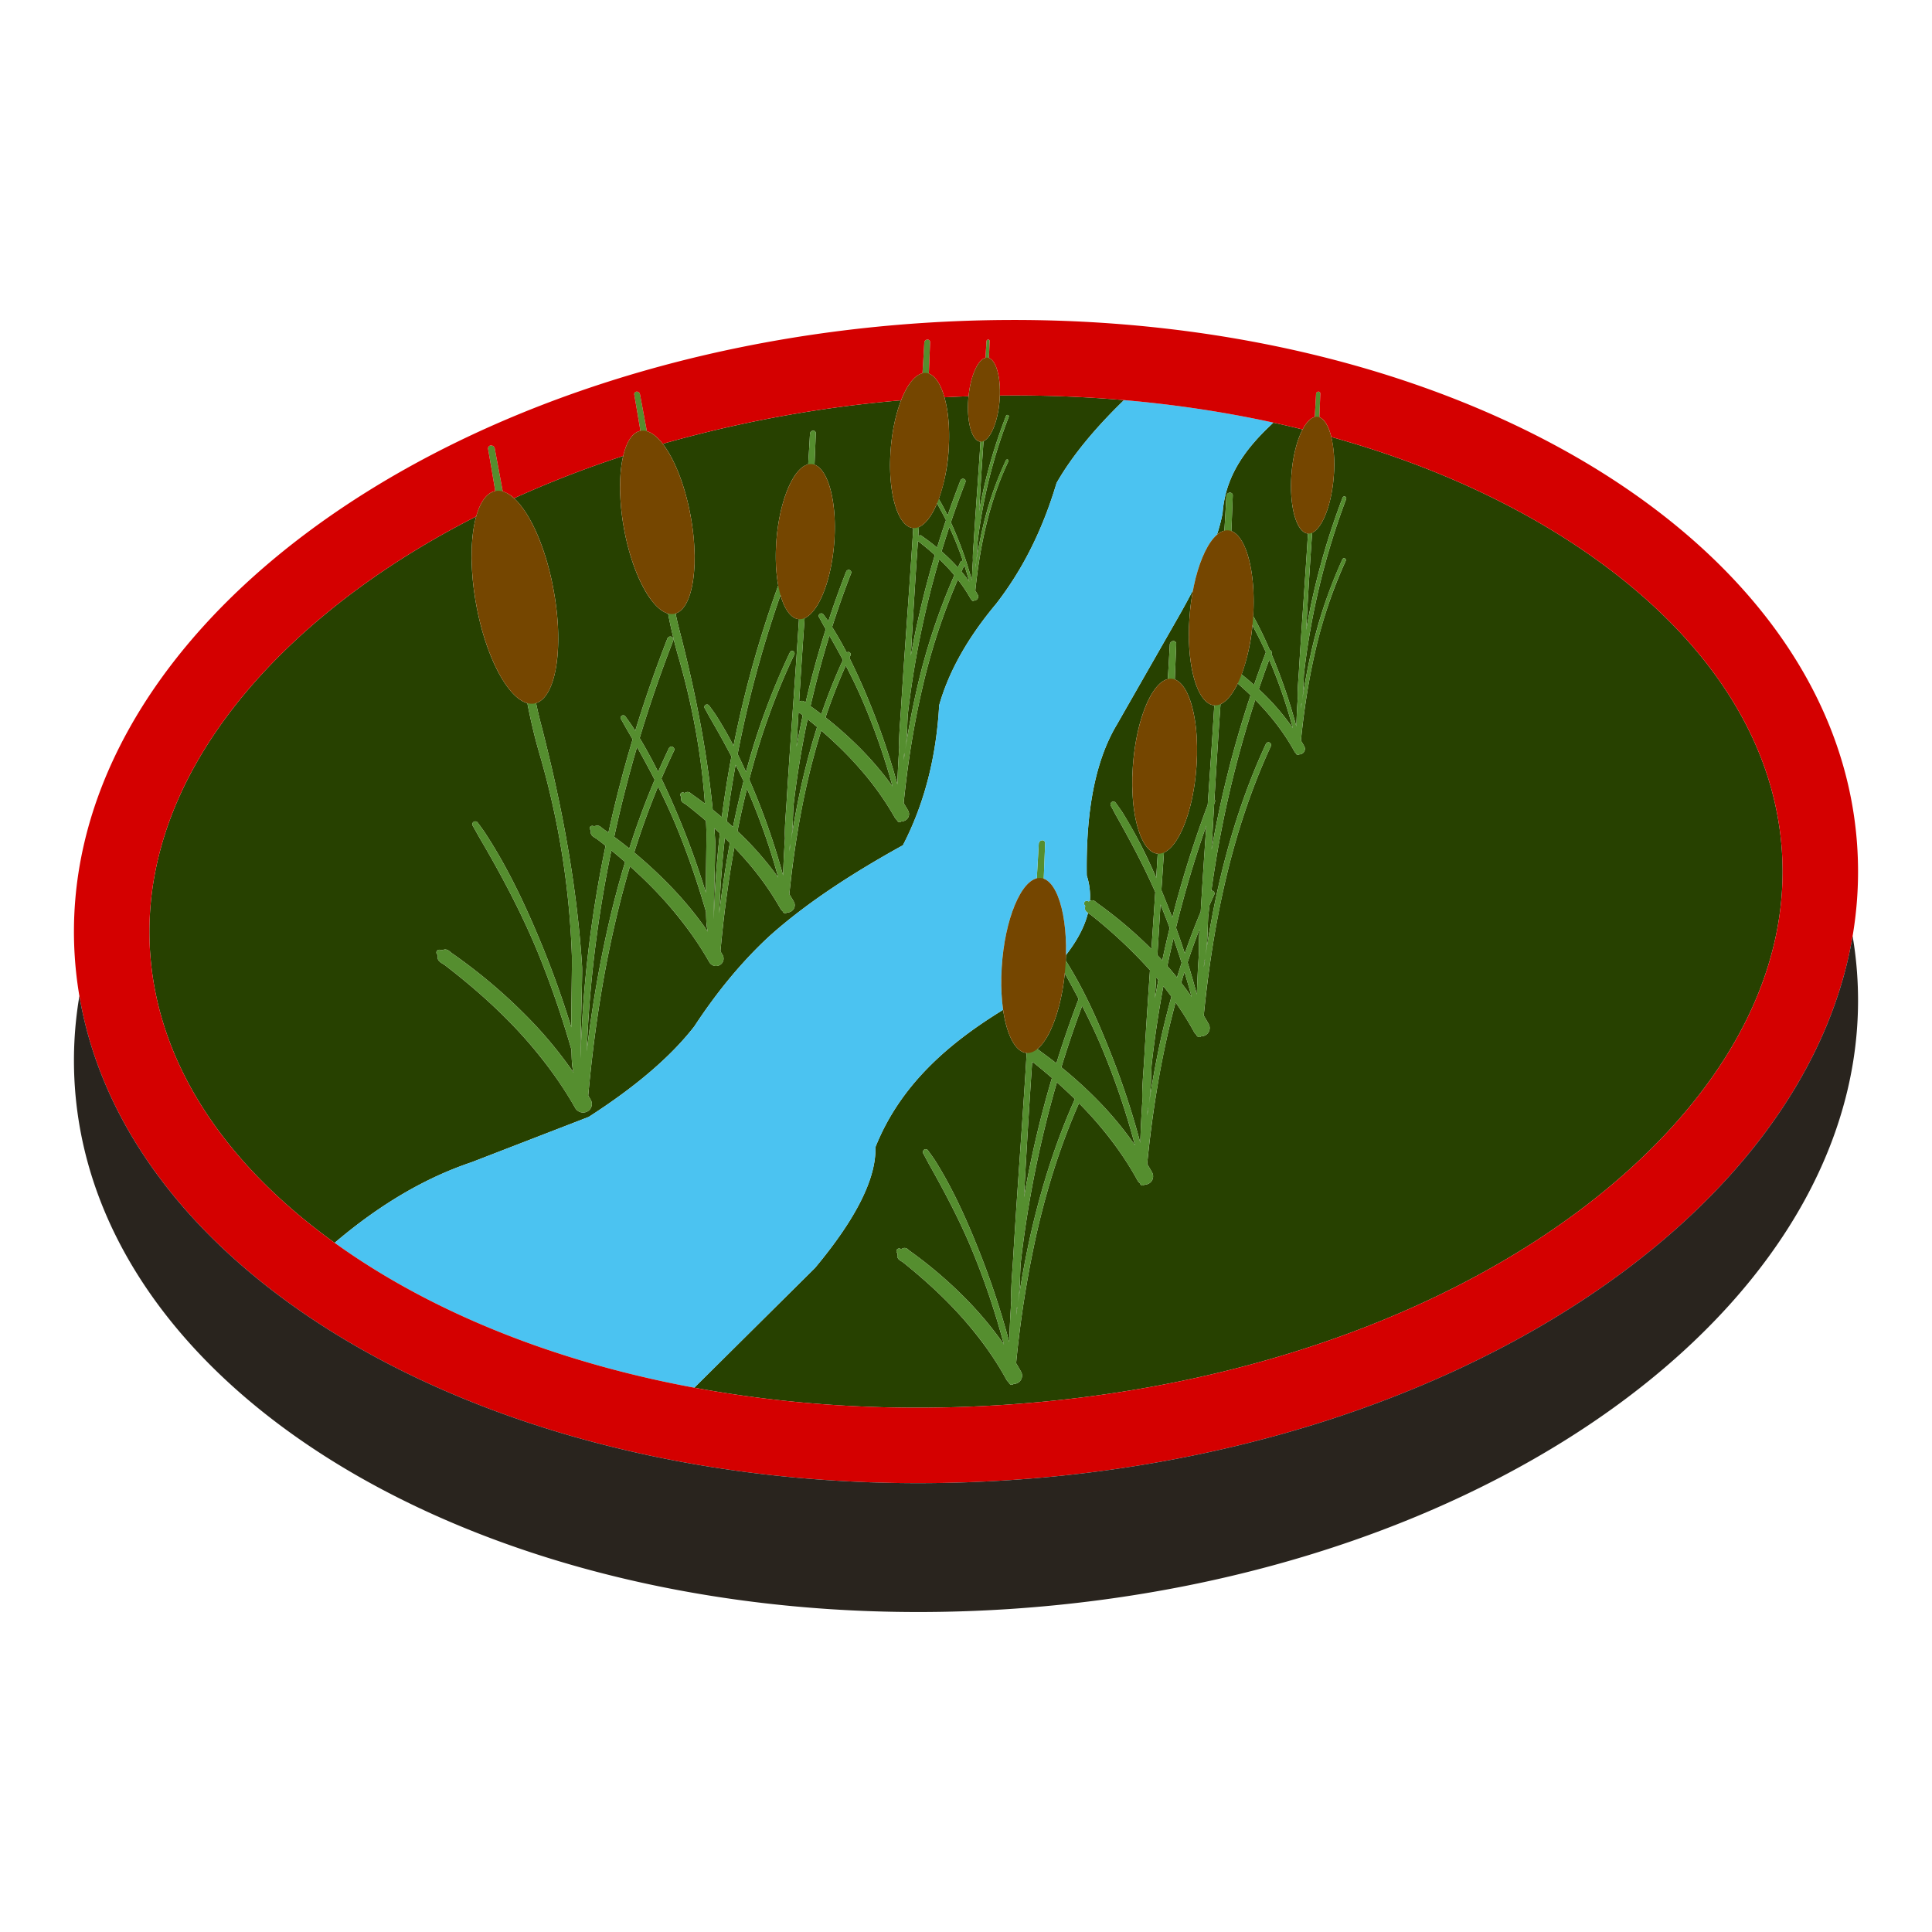 <svg xmlns="http://www.w3.org/2000/svg" xml:space="preserve" fill-rule="evenodd" stroke-linejoin="round" stroke-miterlimit="2" clip-rule="evenodd" viewBox="0 0 64 64">
  <g id="green">
    <path fill="#274100" d="M32.581 14.613c.261-.111.493-.706.536-1.409a3.66 3.66 0 0 0 .005-.102 42.135 42.135 0 0 1 4.112.152C36.222 14.236 35.484 15.15 35 16c-.498 1.671-1.19 2.954-2 4-.94 1.122-1.573 2.243-1.889 3.365-.094 1.698-.483 3.249-1.201 4.635-1.681.929-3.196 1.914-4.41 3-.913.841-1.743 1.847-2.5 3-.775 1-1.945 2-3.5 3l-3.878 1.5c-1.512.508-3.024 1.382-4.536 2.67-.182-.131-.36-.264-.536-.399-3.208-2.467-5.306-5.592-5.572-9.149-.265-3.545 1.341-6.904 4.14-9.757 1.785-1.819 4.041-3.429 6.656-4.757-.186.667-.209 1.665-.026 2.768.298 1.789 1.042 3.234 1.721 3.418.108.553.236 1.104.395 1.652a27.133 27.133 0 0 1 1.08 6.718c.009.263-.017 1.406-.019 2.367a32.429 32.429 0 0 0-.946-2.657c-.531-1.294-1.121-2.57-1.88-3.737-.084-.131-.177-.256-.27-.382a.1.1 0 0 0-.136-.032c-.047.029-.062.09-.032.133.077.131.151.27.228.403.697 1.188 1.352 2.414 1.887 3.694.45 1.087.833 2.201 1.154 3.32.007.291.018.514.039.613.01.049.02.098.032.146a13.895 13.895 0 0 0-1.587-1.902 17.635 17.635 0 0 0-2.439-2.051c-.059-.04-.107-.102-.176-.119-.081-.022-.105.011-.193.017-.041-.028-.1-.017-.132.022a.09.09 0 0 0 .022.129c.01.082-.019.101.026.175.047.083.151.118.228.179.984.758 1.917 1.588 2.727 2.517.597.686 1.134 1.42 1.581 2.209a.3.3 0 0 0 .398.111.28.28 0 0 0 .114-.385l-.084-.144c.174-1.917.454-3.846.895-5.738.144-.624.306-1.242.488-1.854.448.4.875.824 1.267 1.274.514.591.977 1.223 1.362 1.902a.256.256 0 0 0 .342.096.243.243 0 0 0 .099-.332l-.073-.125c.104-1.145.252-2.296.46-3.437.134.139.263.281.389.426a9.566 9.566 0 0 1 1.14 1.6.241.241 0 0 0 .072.08.088.088 0 0 0 .078.07.092.092 0 0 0 .067-.024.248.248 0 0 0 .126-.031.238.238 0 0 0 .098-.329 7.675 7.675 0 0 0-.148-.247c.129-1.261.322-2.527.61-3.77.129-.556.277-1.107.447-1.65.462.399.899.824 1.296 1.282a9.637 9.637 0 0 1 1.141 1.601.246.246 0 0 0 .071.079.088.088 0 0 0 .078.071.092.092 0 0 0 .067-.024.248.248 0 0 0 .126-.031.237.237 0 0 0 .098-.329 9.981 9.981 0 0 0-.147-.246c.128-1.261.321-2.527.61-3.771a20.607 20.607 0 0 1 1.185-3.634c.154.198.296.407.419.627a.15.15 0 0 0 .039.044.05.05 0 0 0 .042.038.046.046 0 0 0 .036-.013.137.137 0 0 0 .068-.017.129.129 0 0 0 .054-.178 3.602 3.602 0 0 0-.08-.133c.07-.683.174-1.37.33-2.043.18-.773.427-1.528.767-2.243a.043.043 0 0 0-.021-.057c-.022-.011-.048 0-.059.02a11.106 11.106 0 0 0-.776 2.259c-.088.38-.16.765-.218 1.151.01-.081.023-.159.029-.237.011-.118.011-.235.017-.353l.004-.074a16.996 16.996 0 0 1 1.035-4.181.047.047 0 0 0-.027-.06.047.047 0 0 0-.061.027c-.377.963-.67 1.969-.862 2.991l-.03.162c.038-.68.079-1.361.126-2.042l.019-.274Zm-14.823 8.678c.643-.201.916-1.752.607-3.597-.242-1.454-.778-2.682-1.336-3.189a35.03 35.03 0 0 1 3.614-1.401c-.134.571-.143 1.384.005 2.278.256 1.54.896 2.784 1.482 2.942.093.477.203.951.34 1.423.459 1.585.762 3.206.882 4.875a13.316 13.316 0 0 0-.409-.297c-.042-.028-.078-.073-.129-.085-.073-.016-.075.014-.148.028a.083.083 0 0 0-.116.016.08.08 0 0 0 .017.109c.006.074-.025.077.011.142.032.06.11.087.167.131.217.17.432.345.641.525.006.113.01.227.014.341.007.226-.015 1.21-.017 2.037a27.563 27.563 0 0 0-1.472-3.777c.133-.312.273-.621.42-.928.018-.047 0-.1-.049-.122a.094.094 0 0 0-.124.046c-.124.258-.243.518-.357.779-.19-.381-.392-.755-.611-1.118.328-1.093.7-2.171 1.112-3.229a.1.1 0 0 0-.061-.128.103.103 0 0 0-.131.057 43.55 43.55 0 0 0-1.067 3.06 18.321 18.321 0 0 0-.093-.145c-.073-.113-.152-.22-.232-.329a.086.086 0 0 0-.117-.028c-.041.025-.054.078-.028.115.066.113.129.233.196.347l.187.323a42.524 42.524 0 0 0-.801 3.088l-.173-.122c-.05-.035-.092-.088-.152-.102-.069-.019-.089.009-.166.014-.035-.024-.085-.014-.114.02a.078.078 0 0 0 .02.11c.009.071-.016.087.022.151.04.071.13.102.197.154.091.07.182.141.272.213a39.73 39.73 0 0 0-.83 7.038c-.006-.768.067-2.784.051-3.042-.168-2.682-.671-5.367-1.367-8.051-.058-.223-.11-.447-.157-.672Zm4.621-2.969c.554-.173.787-1.509.522-3.098-.179-1.073-.544-2.004-.947-2.522a41.655 41.655 0 0 1 7.895-1.441c-.18.465-.31 1.071-.351 1.728-.086 1.373.25 2.467.755 2.504-.025.396-.051.793-.078 1.189-.11 1.633-.236 3.264-.334 4.895-.02.316-.05.635-.056.952-.002.077.001.154.004.231-.029.407-.05.815-.062 1.223a23.313 23.313 0 0 0-.887-2.622 21.861 21.861 0 0 0-.703-1.571l.037-.079a.082.082 0 0 0-.039-.106.083.083 0 0 0-.087.011c-.15-.289-.31-.571-.483-.846.192-.6.402-1.193.629-1.777a.085.085 0 0 0-.05-.11.09.09 0 0 0-.113.05 31.253 31.253 0 0 0-.591 1.646 9.607 9.607 0 0 0-.161-.22.085.085 0 0 0-.118-.027.082.082 0 0 0-.028.115c.056.097.107.196.162.294l.059.103c-.255.799-.478 1.61-.667 2.43a.207.207 0 0 0-.087-.052c-.065-.014-.074.008-.127.022.045-.753.094-1.507.146-2.261l.035-.506c.48-.207.909-1.305.988-2.6.079-1.283-.21-2.323-.66-2.483l.043-1.043c.002-.049-.039-.087-.093-.085a.112.112 0 0 0-.1.102c-.018.338-.039.676-.06 1.015-.509.12-.975 1.263-1.06 2.624-.032.516-.005.993.068 1.388a36.658 36.658 0 0 0-1.482 5.31 11.776 11.776 0 0 0-.606-1.053c-.065-.094-.133-.185-.199-.274a.086.086 0 0 0-.119-.028.082.082 0 0 0-.027.115c.056.097.106.196.162.294.248.428.491.861.72 1.301a35.096 35.096 0 0 0-.318 2.009c-.099-.084-.2-.166-.301-.247-.194-1.973-.584-3.948-1.096-5.922-.05-.192-.095-.385-.135-.578Zm8.062-2.863c.22-.095.43-.379.6-.783.102.182.202.366.296.553-.103.302-.201.605-.295.91a6.877 6.877 0 0 0-.471-.359c-.023-.015-.042-.04-.07-.046-.039-.008-.041.008-.081.015l.021-.29Zm.658-.931a5.99 5.99 0 0 0 .329-1.669c.04-.659-.016-1.254-.142-1.698.267-.014.533-.026.798-.035a3.543 3.543 0 0 0-.012.148c-.047.744.135 1.337.408 1.357-.013.215-.027.429-.042.644-.059.885-.127 1.768-.18 2.651-.012.172-.028.345-.031.516-.001.042.001.084.002.125-.016.221-.027.442-.033.663a12.675 12.675 0 0 0-.697-1.926c.15-.448.311-.891.481-1.329a.084.084 0 0 0-.05-.11.09.09 0 0 0-.113.05c-.149.383-.292.769-.426 1.158a7.684 7.684 0 0 0-.292-.545Zm-5.244 3.189c.136.475.352.776.612.794-.025.396-.051.793-.078 1.189-.11 1.634-.236 3.264-.334 4.895-.02.316-.05.635-.056.952-.002.076.001.152.004.227-.029.408-.05.817-.062 1.225a23.313 23.313 0 0 0-1.12-3.176 22.937 22.937 0 0 1 1.495-4.147.082.082 0 0 0-.042-.105.08.08 0 0 0-.107.04 23.099 23.099 0 0 0-1.455 3.961 21.21 21.21 0 0 0-.276-.592 36.92 36.92 0 0 1 1.419-5.263Zm-4.753 5.03c.202.358.397.719.585 1.085a26.397 26.397 0 0 0-.841 2.275 14.41 14.41 0 0 0-.499-.386c.216-1 .468-1.992.755-2.974Zm2.561 2.688c.062.055.123.112.184.168a33.472 33.472 0 0 0-.2 2.842c-.004-.666.058-2.392.044-2.613a26.465 26.465 0 0 0-.028-.397Zm-.275 2.772c.005.252.015.444.033.529.008.042.018.083.027.125a11.894 11.894 0 0 0-1.366-1.637c-.34-.345-.699-.673-1.073-.984.232-.739.494-1.468.791-2.184.211.424.411.855.594 1.293.387.936.717 1.896.994 2.858Zm2.393-1.137a10.481 10.481 0 0 0-1.351-1.537 31.467 31.467 0 0 1 .314-1.405 21.686 21.686 0 0 1 1.037 2.942Zm3.786-3.018c-.317-.443-.673-.86-1.058-1.251a12.727 12.727 0 0 0-1.162-1.036c.196-.583.419-1.156.671-1.717.235.451.454.911.648 1.381a21.686 21.686 0 0 1 .901 2.623Zm-2.092-4.997c.153.268.302.537.447.81-.27.585-.507 1.183-.714 1.792-.118-.09-.238-.179-.359-.265.179-.787.388-1.567.626-2.337Zm-1.023 2.542c.027.017.055.032.079.051l.061.048c-.054.252-.105.505-.153.758l-.052.283c.021-.38.042-.76.065-1.14Zm-2.083 1.738c.09.179.178.36.262.542a28.885 28.885 0 0 0-.35 1.517 11.991 11.991 0 0 0-.204-.182 36.21 36.21 0 0 1 .292-1.877ZM26.164 28a.099.099 0 0 0 .021-.032l-.034.233.013-.201Zm3.786-3.019a.106.106 0 0 0 .021-.031l-.034.229.013-.198Zm.458-7.053c.018.013.039.023.056.037.172.135.341.275.503.422a30.919 30.919 0 0 0-.742 3.049l-.052.284c.069-1.251.146-2.502.232-3.755l.003-.037ZM20.253 28.172c.153.125.305.253.454.383a31.935 31.935 0 0 0-.522 1.954 39.97 39.97 0 0 0-.748 4.32 40.165 40.165 0 0 1 .816-6.657Zm11.856-8.904a5.558 5.558 0 0 0-.26-.335l.097-.208a12.696 12.696 0 0 1 .163.543Zm-.661-1.812a11.614 11.614 0 0 1 .45 1.124.085.085 0 0 0-.086.045l-.081.172a6.295 6.295 0 0 0-.54-.531c.082-.271.168-.542.257-.81Zm.868 1.231a.041.041 0 0 0 .013-.023l-.02.141.007-.118Zm-2.326 6.135c.016-.114.033-.227.041-.34.021-.218.021-.434.032-.651l.007-.146a30.774 30.774 0 0 1 1.045-5.161c.146.139.286.284.417.435l.081.096a20.97 20.97 0 0 0-1.234 3.739 27.559 27.559 0 0 0-.389 2.028Zm-6.166 5.435c.032-.833.095-1.666.188-2.497l.166.164a36.387 36.387 0 0 0-.354 2.333Zm2.38-2.413c.015-.116.033-.23.041-.344.021-.217.021-.433.032-.651l.007-.147a30.832 30.832 0 0 1 .47-2.877c.106.085.21.171.313.258-.18.569-.337 1.147-.474 1.729a27.663 27.663 0 0 0-.389 2.032Zm17.262-10.195c.351-.155.665-.982.723-1.957a4.206 4.206 0 0 0-.087-1.216c3.63 1.009 6.823 2.54 9.348 4.483 3.207 2.467 5.306 5.592 5.572 9.152.266 3.546-1.34 6.906-4.14 9.759-4.659 4.747-12.529 8.07-21.614 8.667-3.592.237-7.059.026-10.268-.568L27 42c1.375-1.648 2.029-2.976 2-4 .815-2.037 2.382-3.415 4.229-4.548.121.837.409 1.402.781 1.429-.027.447-.055.895-.085 1.342-.121 1.842-.259 3.682-.367 5.522-.022.356-.055.717-.061 1.075-.002.086.001.172.004.257-.032.461-.055.921-.068 1.381a26.795 26.795 0 0 0-.974-2.956c-.421-1.065-.889-2.12-1.494-3.077-.072-.106-.146-.208-.219-.31a.094.094 0 0 0-.13-.031.095.095 0 0 0-.03.13c.062.11.117.221.178.332.551.978 1.083 1.981 1.505 3.033.379.936.698 1.892.96 2.858l.029.101c-.35-.5-.739-.971-1.162-1.411a14.196 14.196 0 0 0-1.953-1.686c-.046-.032-.086-.083-.142-.096-.079-.018-.082.016-.162.031a.09.09 0 0 0-.127.019.092.092 0 0 0 .018.123c.007.083-.027.086.013.159.034.068.12.099.182.148.778.625 1.519 1.308 2.162 2.071.474.56.898 1.159 1.252 1.806.02.037.047.067.079.09a.1.1 0 0 0 .085.08.1.1 0 0 0 .074-.028.273.273 0 0 0 .138-.035.272.272 0 0 0 .108-.371 11.303 11.303 0 0 0-.163-.28 35.39 35.39 0 0 1 .67-4.252c.338-1.498.795-2.963 1.413-4.36.238.241.468.49.686.748.473.561.898 1.16 1.251 1.807.02.037.047.067.079.09a.1.1 0 0 0 .086.079.096.096 0 0 0 .073-.028.273.273 0 0 0 .138-.035.271.271 0 0 0 .108-.371 12.545 12.545 0 0 0-.162-.277c.141-1.422.352-2.851.669-4.254.083-.369.174-.735.272-1.099.221.314.426.64.611.979.02.037.047.067.079.09.007.041.04.075.085.08a.103.103 0 0 0 .074-.027.274.274 0 0 0 .246-.407 12.618 12.618 0 0 0-.162-.278c.141-1.422.352-2.851.669-4.254.363-1.609.865-3.181 1.554-4.671a.095.095 0 0 0-.043-.12.091.091 0 0 0-.12.043c-.699 1.502-1.202 3.086-1.572 4.705-.172.762-.313 1.53-.429 2.301.017-.133.037-.265.047-.397.023-.246.023-.489.034-.735l.007-.151.045-.381c.051-.117.103-.233.157-.349a.095.095 0 0 0-.043-.12.09.09 0 0 0-.053-.007 36.237 36.237 0 0 1 1.452-6.323c.162.162.317.331.465.506.316.374.599.774.835 1.206a.17.17 0 0 0 .053.06.065.065 0 0 0 .056.053.066.066 0 0 0 .05-.019.176.176 0 0 0 .091-.023.181.181 0 0 0 .073-.248 4.305 4.305 0 0 0-.109-.186c.095-.949.236-1.902.447-2.838a15.604 15.604 0 0 1 1.037-3.117.063.063 0 0 0-.029-.08.06.06 0 0 0-.08.028 15.783 15.783 0 0 0-1.049 3.14 21.22 21.22 0 0 0-.286 1.538c.012-.09.025-.178.032-.267.014-.164.014-.327.022-.49l.005-.106a24.216 24.216 0 0 1 1.399-5.81.064.064 0 0 0-.037-.082.063.063 0 0 0-.081.037 23.612 23.612 0 0 0-1.206 4.379c.051-.944.107-1.889.171-2.835l.026-.381Zm-9.103 17.102c.425-.345.79-1.329.91-2.507.156.28.309.563.458.848l-.004.009c-.265.697-.51 1.405-.733 2.122a15.412 15.412 0 0 0-.51-.383c-.04-.028-.076-.07-.121-.089Zm.942-2.929.007-.185c.353-.456.612-.919.729-1.394.033.022.069.042.099.066a15.954 15.954 0 0 1 1.954 1.83c-.068 1.002-.136 2.003-.194 3.005-.023.356-.055.716-.062 1.074-.002.086.001.171.004.256-.032.46-.055.921-.068 1.381a26.852 26.852 0 0 0-.974-2.954c-.421-1.065-.888-2.12-1.494-3.077l-.001-.002Zm.8-1.978A2.23 2.23 0 0 0 36 29c-.03-2.03.25-3.75 1-5l2-3.5c.189-.329.362-.646.52-.951a7.895 7.895 0 0 0-.122.991c-.096 1.55.273 2.782.827 2.825-.027.447-.055.894-.085 1.341a640.78 640.78 0 0 1-.133 1.954 36.376 36.376 0 0 0-1.174 3.735 28.83 28.83 0 0 0-.159-.409c-.066-.166-.132-.332-.201-.497l.045-.676.039-.571c.527-.233.997-1.471 1.083-2.933.087-1.447-.229-2.62-.723-2.802l.047-1.177a.092.092 0 0 0-.102-.095.125.125 0 0 0-.111.114c-.02.382-.042.764-.066 1.146-.558.135-1.07 1.424-1.162 2.961-.095 1.548.274 2.782.828 2.824l-.05.8a15.741 15.741 0 0 0-1.121-2.172c-.071-.106-.145-.208-.218-.31a.094.094 0 0 0-.13-.031.095.095 0 0 0-.031.13c.062.11.117.221.179.332.46.819.909 1.655 1.29 2.523l-.005.07c-.039.605-.081 1.211-.122 1.816a14.315 14.315 0 0 0-1.785-1.514c-.046-.031-.086-.083-.142-.096-.058-.013-.075.002-.111.016Zm4.454-12.265a.61.61 0 0 0-.246.135c.082-.253.145-.491.187-.714.094-1.28.807-2.189 1.683-3 .325.071.647.146.967.226-.192.364-.336.933-.374 1.564-.063 1.033.183 1.856.552 1.885-.018.298-.037.597-.057.895-.08 1.229-.172 2.457-.244 3.685-.015.238-.037.478-.041.717a3.1 3.1 0 0 0 .003.168c-.022.308-.037.616-.046.923l-.013-.047a18.103 18.103 0 0 0-.812-2.356l.003-.008a.097.097 0 0 0-.055-.124l-.005-.002c-.165-.383-.344-.76-.547-1.121l.001-.012c.086-1.448-.231-2.62-.725-2.802.017-.392.032-.784.047-1.176.003-.056-.042-.099-.101-.096a.127.127 0 0 0-.111.114c-.02.382-.042.764-.066 1.146Zm-.128 5.748c.205-.091.402-.335.571-.685.144.126.286.255.424.389a35.572 35.572 0 0 0-1.29 5.11c.027-.502.055-1.004.085-1.507l.025-.067a.095.095 0 0 0-.016-.096c.051-.857.104-1.715.162-2.574l.039-.57Zm.699-.986a6.533 6.533 0 0 0 .359-1.627c.156.293.306.589.445.891-.136.358-.267.719-.392 1.083a9.102 9.102 0 0 0-.412-.347Zm1.977.972a.074.074 0 0 0 .015-.026l-.025.181.01-.155Zm-3.191 8.466-.037.26.014-.225a.118.118 0 0 0 .023-.035Zm-.788.775.109-.355a23.549 23.549 0 0 1 .236.823 11.27 11.27 0 0 0-.345-.468Zm-3.522 3.855c-.639 1.427-1.109 2.925-1.458 4.453a32.14 32.14 0 0 0-.425 2.282c.016-.127.035-.252.044-.377.022-.246.022-.49.034-.735l.008-.163a36.24 36.24 0 0 1 1.202-6.016c.203.18.401.365.595.556Zm-1.414-1.234c.026.016.051.031.074.049.196.158.39.319.581.484a35.008 35.008 0 0 0-.867 3.622l-.059.327c.076-1.413.16-2.828.255-4.243l.016-.239Zm1.656-1.855c.277.541.536 1.092.762 1.658.379.936.699 1.892.96 2.858l.028.101a11.719 11.719 0 0 0-1.16-1.412 14.18 14.18 0 0 0-1.279-1.17c.21-.687.44-1.366.689-2.035Zm4.112-5.967c-.066.951-.129 1.9-.185 2.85-.191.454-.367.915-.527 1.381a25.175 25.175 0 0 0-.291-.853c.28-1.144.615-2.273 1.003-3.378Zm2.085-5.5a16.83 16.83 0 0 1 .763 2.199l.019.067a7.95 7.95 0 0 0-1.128-1.289c.111-.328.226-.653.346-.977Zm-8.368 21.478a.116.116 0 0 0 .023-.036l-.038.266.015-.23Zm4.382-6.755c.018-.138.039-.274.049-.411.022-.245.022-.489.033-.734l.007-.142c.093-.844.218-1.686.372-2.523l.018-.099c.091.114.18.23.267.347-.115.413-.219.829-.315 1.247a31.418 31.418 0 0 0-.431 2.315Zm.384-6.615.041.101c.091.225.179.451.263.678-.087.356-.169.714-.245 1.073a8.824 8.824 0 0 0-.161-.172l.102-1.68Zm-.424 6.768a.12.12 0 0 0 .023-.037l-.037.261.014-.224Zm.28-4.354.004.005.068.081-.05.268-.06.331.038-.685Zm.573-1.29c.095.269.185.539.271.81a20.87 20.87 0 0 0-.153.484 11.641 11.641 0 0 0-.32-.379c.063-.306.131-.611.202-.915Zm.863-.301c-.011.173-.02.346-.023.519a3.69 3.69 0 0 0 .005.258c-.033.46-.056.921-.069 1.381a28.654 28.654 0 0 0-.307-1.063c.122-.369.253-.734.394-1.095Z"/>
    <path fill="#558e2f" d="M33.418 45.792a.265.265 0 0 1-.079-.09 10.89 10.89 0 0 0-1.252-1.806c-.643-.763-1.384-1.446-2.162-2.071-.062-.049-.148-.08-.182-.148-.04-.073-.006-.076-.013-.159a.092.092 0 0 1-.018-.123.09.09 0 0 1 .127-.019c.08-.015.083-.049.162-.031.056.013.096.064.142.096a14.196 14.196 0 0 1 1.953 1.686c.423.44.812.911 1.162 1.411l-.029-.101a25.175 25.175 0 0 0-.96-2.858c-.422-1.052-.954-2.055-1.505-3.033-.061-.111-.116-.222-.178-.332a.095.095 0 0 1 .03-.13.094.094 0 0 1 .13.031c.073.102.147.204.219.31.605.957 1.073 2.012 1.494 3.077a26.795 26.795 0 0 1 .974 2.956c.013-.46.036-.92.068-1.381a4.392 4.392 0 0 1-.004-.257c.006-.358.039-.719.061-1.075.108-1.84.246-3.68.367-5.522.129-1.929.227-3.861.337-5.791.05-.827.105-1.655.148-2.482a.125.125 0 0 1 .11-.114c.06-.003.105.04.102.096-.04 1.02-.079 2.042-.141 3.063-.073 1.257-.171 2.512-.26 3.768.044-.016.058-.034.121-.019.056.013.096.064.142.096.172.124.342.251.51.383.223-.717.468-1.425.733-2.122l.004-.009a40.728 40.728 0 0 0-.625-1.147c-.062-.111-.117-.222-.179-.333a.094.094 0 0 1 .031-.129.093.093 0 0 1 .13.031c.073.101.147.203.218.31.606.957 1.073 2.012 1.494 3.077a26.852 26.852 0 0 1 .974 2.954c.013-.46.036-.921.068-1.381a4.358 4.358 0 0 1-.004-.256c.007-.358.039-.718.062-1.074.058-1.002.126-2.003.194-3.005a15.954 15.954 0 0 0-1.954-1.83c-.062-.05-.148-.081-.182-.148-.04-.074-.006-.077-.012-.16a.092.092 0 0 1-.019-.123.09.09 0 0 1 .127-.019c.08-.015.083-.049.162-.031.056.013.096.065.142.096.634.454 1.233.962 1.785 1.514.041-.605.083-1.211.122-1.816l.005-.07c-.381-.868-.83-1.704-1.29-2.523-.062-.111-.117-.222-.179-.332a.095.095 0 0 1 .031-.13.094.094 0 0 1 .13.031c.073.102.147.204.218.31.433.685.796 1.42 1.121 2.172.112-1.749.202-3.5.302-5.249.05-.827.105-1.655.148-2.482a.125.125 0 0 1 .111-.114.092.092 0 0 1 .102.095c-.04 1.021-.08 2.043-.142 3.064-.087 1.474-.206 2.945-.304 4.419l-.045.676a28.83 28.83 0 0 1 .36.906 36.376 36.376 0 0 1 1.174-3.735c.045-.651.09-1.303.133-1.954.129-1.929.227-3.861.337-5.79.05-.828.105-1.655.148-2.483a.127.127 0 0 1 .111-.114c.059-.003.104.04.101.096a142.99 142.99 0 0 1-.14 3.064c-.05.84-.11 1.68-.171 2.52a.05.05 0 0 1 .019.01c.054-.011.055-.033.108-.021.038.009.065.043.095.064.275.198.541.41.794.636.125-.364.256-.725.392-1.083a20.634 20.634 0 0 0-.771-1.485c-.041-.074-.078-.148-.119-.222a.063.063 0 0 1 .02-.086.063.063 0 0 1 .087.021c.048.067.098.135.146.207.295.468.542.971.764 1.486l.005.002a.097.097 0 0 1 .055.124l-.003.008a18.103 18.103 0 0 1 .812 2.356l.013.047c.009-.307.024-.615.046-.923a3.1 3.1 0 0 1-.003-.168c.004-.239.026-.479.041-.717.072-1.228.164-2.456.244-3.685.087-1.287.153-2.576.226-3.864.033-.552.07-1.105.099-1.657a.082.082 0 0 1 .073-.076c.04-.002.07.027.068.064a87.326 87.326 0 0 1-.095 2.044c-.057.984-.136 1.966-.202 2.949-.064.946-.12 1.891-.171 2.835l.04-.221a23.612 23.612 0 0 1 1.166-4.158.063.063 0 0 1 .081-.037.064.064 0 0 1 .037.082 24.216 24.216 0 0 0-1.399 5.81l-.005.106c-.008.163-.008.326-.022.49-.007.089-.02.177-.032.267a21.22 21.22 0 0 1 .286-1.538c.247-1.08.583-2.137 1.049-3.14a.06.06 0 0 1 .08-.028c.029.014.041.049.029.08-.46.994-.794 2.043-1.037 3.117a23.616 23.616 0 0 0-.447 2.838c.038.061.074.123.109.186a.181.181 0 0 1-.073.248.176.176 0 0 1-.091.023.066.066 0 0 1-.05.019.065.065 0 0 1-.056-.053.17.17 0 0 1-.053-.06 7.279 7.279 0 0 0-.835-1.206 8.243 8.243 0 0 0-.465-.506 36.237 36.237 0 0 0-1.452 6.323.09.09 0 0 1 .053.007.095.095 0 0 1 .043.12c-.054.116-.106.232-.157.349l-.045.381-.007.151c-.011.246-.011.489-.034.735-.01.132-.03.264-.047.397.116-.771.257-1.539.429-2.301.37-1.619.873-3.203 1.572-4.705a.091.091 0 0 1 .12-.043c.043.022.061.075.043.12-.689 1.49-1.191 3.062-1.554 4.671a34.993 34.993 0 0 0-.669 4.254c.055.092.109.184.162.278a.274.274 0 0 1-.246.407.103.103 0 0 1-.074.027.097.097 0 0 1-.085-.08.265.265 0 0 1-.079-.09c-.185-.339-.39-.665-.611-.979-.098.364-.189.73-.272 1.099a34.993 34.993 0 0 0-.669 4.254c.055.091.109.184.162.277a.271.271 0 0 1-.108.371.273.273 0 0 1-.138.035.096.096 0 0 1-.073.028.1.1 0 0 1-.086-.079.265.265 0 0 1-.079-.09 10.935 10.935 0 0 0-1.251-1.807 13.095 13.095 0 0 0-.686-.748c-.618 1.397-1.075 2.862-1.413 4.36a35.39 35.39 0 0 0-.67 4.252c.056.093.11.186.163.28a.272.272 0 0 1-.108.371.273.273 0 0 1-.138.035.1.1 0 0 1-.074.028.1.1 0 0 1-.085-.08Zm.259-2.461-.015.23.038-.266a.116.116 0 0 1-.023.036Zm.515-8.156-.016.239a319.58 319.58 0 0 0-.255 4.243l.059-.327c.224-1.222.515-2.433.867-3.622a22.22 22.22 0 0 0-.581-.484c-.023-.018-.048-.033-.074-.049Zm1.656-1.855a36.031 36.031 0 0 0-.689 2.035c.45.364.878.755 1.279 1.17.422.44.811.911 1.16 1.412l-.028-.101a24.979 24.979 0 0 0-.96-2.858 19.557 19.557 0 0 0-.762-1.658Zm2.171 3.409-.014.224.037-.261a.12.12 0 0 1-.023.037Zm.28-4.354-.038.685.06-.331.05-.268a4.868 4.868 0 0 0-.068-.081l-.004-.005Zm.144-2.414-.102 1.68c.054.056.108.114.161.172.076-.359.158-.717.245-1.073a24.318 24.318 0 0 0-.263-.678l-.041-.101Zm1.517-2.608a36.127 36.127 0 0 0-1.003 3.378c.102.282.199.567.291.853.16-.466.336-.927.527-1.381.056-.95.119-1.899.185-2.85Zm.548-5.109a305.847 305.847 0 0 0-.278 4.227.095.095 0 0 1 .016.096l-.025.067c-.03.503-.058 1.005-.085 1.507l.059-.328a35.572 35.572 0 0 1 1.231-4.782 11.74 11.74 0 0 0-.823-.722c-.03-.023-.067-.041-.095-.065Zm1.537-.391c-.12.324-.235.649-.346.977a7.95 7.95 0 0 1 1.128 1.289l-.019-.067a16.83 16.83 0 0 0-.763-2.199Zm1.062 1.46a8.059 8.059 0 0 0-.01.155l.025-.181a.074.074 0 0 1-.015.026Zm-3.191 8.466a.118.118 0 0 1-.023.035l-.014.225.037-.26Zm-.788.775c.119.153.234.309.345.468l-.029-.102a23.549 23.549 0 0 0-.207-.721 36.79 36.79 0 0 0-.109.355Zm-1.069 4.022c.116-.776.257-1.549.431-2.315.096-.418.2-.834.315-1.247a12.782 12.782 0 0 0-.267-.347l-.018.099a35.339 35.339 0 0 0-.372 2.523l-.007.142c-.011.245-.011.489-.033.734-.01.137-.031.273-.049.411Zm-2.453-.167a15.59 15.59 0 0 0-.595-.556 36.24 36.24 0 0 0-1.202 6.016l-.008.163c-.012.245-.012.489-.034.735-.009.125-.028.25-.044.377a32.14 32.14 0 0 1 .425-2.282c.349-1.528.819-3.026 1.458-4.453Zm3.266-5.324c-.071.304-.139.609-.202.915.109.124.216.25.32.379.049-.162.1-.323.153-.484a26.522 26.522 0 0 0-.271-.81Zm.863-.301c-.141.361-.272.726-.394 1.095a28.654 28.654 0 0 1 .307 1.063c.013-.46.036-.921.069-1.381a3.69 3.69 0 0 1-.005-.258c.003-.173.012-.346.023-.519ZM19.486 36.29l.084.144a.28.28 0 0 1-.114.385.3.3 0 0 1-.398-.111 13.555 13.555 0 0 0-1.581-2.209c-.81-.929-1.743-1.759-2.727-2.517-.077-.061-.181-.096-.228-.179-.045-.074-.016-.093-.026-.175a.09.09 0 0 1-.022-.129c.032-.039.091-.05.132-.022.088-.006.112-.039.193-.017.069.017.117.079.176.119a17.635 17.635 0 0 1 2.439 2.051 13.895 13.895 0 0 1 1.587 1.902 3.436 3.436 0 0 1-.032-.146 4.552 4.552 0 0 1-.039-.613 31.138 31.138 0 0 0-1.154-3.32c-.535-1.28-1.19-2.506-1.887-3.694-.077-.133-.151-.272-.228-.403-.03-.043-.015-.104.032-.133a.1.1 0 0 1 .136.032c.093.126.186.251.27.382.759 1.167 1.349 2.443 1.88 3.737.355.872.67 1.763.946 2.657.002-.961.028-2.104.019-2.367a27.133 27.133 0 0 0-1.08-6.718c-.673-2.318-.788-4.702-1.186-7.051-.169-1.004-.332-2.013-.509-3.02a.1.1 0 0 1 .088-.119c.063-.003.122.039.132.1.233 1.245.465 2.485.676 3.73.302 1.79.39 3.603.85 5.377.696 2.684 1.199 5.369 1.367 8.051.016.258-.057 2.274-.051 3.042a39.73 39.73 0 0 1 .83-7.038c-.09-.072-.181-.143-.272-.213-.067-.052-.157-.083-.197-.154-.038-.064-.013-.08-.022-.151a.078.078 0 0 1-.02-.11c.029-.034.079-.044.114-.02.077-.005.097-.033.166-.014.06.014.102.067.152.102l.173.122c.228-1.039.496-2.07.801-3.088l-.187-.323c-.067-.114-.13-.234-.196-.347-.026-.037-.013-.09.028-.115a.086.086 0 0 1 .117.028c.08.109.159.216.232.329l.093.145a43.55 43.55 0 0 1 1.067-3.06.103.103 0 0 1 .131-.057.1.1 0 0 1 .061.128 42.824 42.824 0 0 0-1.112 3.229c.219.363.421.737.611 1.118.114-.261.233-.521.357-.779a.094.094 0 0 1 .124-.046c.049.022.067.075.049.122-.147.307-.287.616-.42.928a27.563 27.563 0 0 1 1.472 3.777c.002-.827.024-1.811.017-2.037a19.039 19.039 0 0 0-.014-.341c-.209-.18-.424-.355-.641-.525-.057-.044-.135-.071-.167-.131-.036-.065-.005-.068-.011-.142a.08.08 0 0 1-.017-.109.083.083 0 0 1 .116-.016c.073-.014.075-.044.148-.028.051.012.087.057.129.085.138.096.275.196.409.297a23.538 23.538 0 0 0-.882-4.875c-.58-1.996-.679-4.049-1.021-6.071-.146-.865-.286-1.734-.438-2.601-.01-.053.024-.095.075-.102a.108.108 0 0 1 .114.086c.2 1.072.4 2.14.581 3.211.26 1.542.337 3.103.733 4.63.512 1.974.902 3.949 1.096 5.922.101.081.202.163.301.247.086-.672.193-1.342.318-2.009-.229-.44-.472-.873-.72-1.301-.056-.098-.106-.197-.162-.294a.082.082 0 0 1 .027-.115.086.086 0 0 1 .119.028c.066.089.134.18.199.274.22.339.421.691.606 1.053a36.786 36.786 0 0 1 1.828-6.228.09.09 0 0 1 .113-.049.086.086 0 0 1 .052.11 36.893 36.893 0 0 0-1.855 6.442c.095.196.187.393.276.592.369-1.36.844-2.689 1.455-3.961.019-.04.066-.059.107-.04.042.019.057.065.042.105a22.937 22.937 0 0 0-1.495 4.147 23.313 23.313 0 0 1 1.12 3.176c.012-.408.033-.817.062-1.225a3.426 3.426 0 0 1-.004-.227c.006-.317.036-.636.056-.952.098-1.631.224-3.261.334-4.895.118-1.71.207-3.422.308-5.132.045-.734.095-1.467.135-2.2a.112.112 0 0 1 .1-.102c.054-.002.095.036.093.085-.036.906-.073 1.811-.128 2.716-.079 1.307-.189 2.61-.278 3.916a247.24 247.24 0 0 0-.146 2.261c.053-.014.062-.036.127-.022.033.007.06.029.087.052.189-.82.412-1.631.667-2.43a3.442 3.442 0 0 0-.059-.103c-.055-.098-.106-.197-.162-.294a.082.082 0 0 1 .028-.115.085.085 0 0 1 .118.027c.054.072.108.145.161.22.182-.555.379-1.104.591-1.646a.09.09 0 0 1 .113-.05.085.085 0 0 1 .05.11 30.906 30.906 0 0 0-.629 1.777c.173.275.333.557.483.846a.083.083 0 0 1 .087-.011.082.082 0 0 1 .039.106l-.037.079c.257.512.487 1.04.703 1.571a23.313 23.313 0 0 1 .887 2.622c.012-.408.033-.816.062-1.223-.003-.077-.006-.154-.004-.231.006-.317.036-.636.056-.952.098-1.631.224-3.262.334-4.895.118-1.71.208-3.422.308-5.132.045-.734.095-1.467.135-2.2a.112.112 0 0 1 .1-.102c.054-.002.095.036.093.085-.036.905-.072 1.811-.128 2.716-.075 1.235-.177 2.466-.263 3.699l.001.001c.04-.007.041-.023.08-.015.028.006.047.031.07.046.162.113.32.233.471.359.094-.305.192-.608.295-.91a16.98 16.98 0 0 0-.459-.839c-.03-.053-.057-.106-.088-.159a.044.044 0 0 1 .015-.062.047.047 0 0 1 .065.014c.035.049.072.098.107.149.154.237.29.485.414.741.134-.389.277-.775.426-1.158a.09.09 0 0 1 .113-.05.084.084 0 0 1 .05.11c-.17.438-.331.881-.481 1.329a12.675 12.675 0 0 1 .687 1.89l.01.036c.006-.221.017-.442.033-.663-.001-.041-.003-.083-.002-.125.003-.171.019-.344.031-.516.053-.883.121-1.766.18-2.651.064-.926.113-1.854.167-2.78.025-.398.052-.795.073-1.192a.062.062 0 0 1 .055-.055c.029-.001.051.019.05.046-.02.49-.04.981-.07 1.471-.043.708-.102 1.414-.151 2.122-.047.681-.088 1.362-.126 2.042l.03-.162c.192-1.022.485-2.028.862-2.991a.047.047 0 0 1 .061-.027.047.047 0 0 1 .027.06 16.996 16.996 0 0 0-1.035 4.181 1.834 1.834 0 0 0-.004.074c-.006.118-.006.235-.017.353-.006.078-.019.156-.029.237.058-.386.13-.771.218-1.151.183-.778.431-1.538.776-2.259.011-.02.037-.031.059-.02.021.009.031.035.021.057a11.04 11.04 0 0 0-.767 2.243c-.156.673-.26 1.36-.33 2.043.028.044.054.088.08.133a.129.129 0 0 1-.054.178.137.137 0 0 1-.068.017.046.046 0 0 1-.036.013.05.05 0 0 1-.042-.038.15.15 0 0 1-.039-.044 4.996 4.996 0 0 0-.419-.627 20.607 20.607 0 0 0-1.185 3.634 30.121 30.121 0 0 0-.61 3.771c.05.081.099.163.147.246a.237.237 0 0 1-.098.329.248.248 0 0 1-.126.031.092.092 0 0 1-.067.024.088.088 0 0 1-.078-.071.246.246 0 0 1-.071-.079 9.637 9.637 0 0 0-1.141-1.601 12.653 12.653 0 0 0-1.296-1.282c-.17.543-.318 1.094-.447 1.65a30.447 30.447 0 0 0-.61 3.77c.051.081.1.164.148.247a.238.238 0 0 1-.098.329.248.248 0 0 1-.126.031.092.092 0 0 1-.067.024.088.088 0 0 1-.078-.07.241.241 0 0 1-.072-.08 9.566 9.566 0 0 0-1.14-1.6 11.147 11.147 0 0 0-.389-.426 38.704 38.704 0 0 0-.46 3.437l.073.125a.243.243 0 0 1-.099.332.256.256 0 0 1-.342-.096 11.714 11.714 0 0 0-1.362-1.902 14.37 14.37 0 0 0-1.267-1.274c-.182.612-.344 1.23-.488 1.854-.441 1.892-.721 3.821-.895 5.738Zm.767-8.118a40.165 40.165 0 0 0-.816 6.657 39.97 39.97 0 0 1 .748-4.32c.154-.657.327-1.309.522-1.954-.149-.13-.301-.258-.454-.383Zm.849-3.425a42.859 42.859 0 0 0-.755 2.974c.169.125.336.254.499.386.246-.77.525-1.53.841-2.275a31.423 31.423 0 0 0-.585-1.085Zm2.286 5.46a27.166 27.166 0 0 0-.994-2.858 21.576 21.576 0 0 0-.594-1.293 26.098 26.098 0 0 0-.791 2.184c.374.311.733.639 1.073.984.505.507.963 1.053 1.366 1.637-.009-.042-.019-.083-.027-.125a3.79 3.79 0 0 1-.033-.529Zm.275-2.772c.01.132.02.265.028.397.014.221-.048 1.947-.044 2.613.026-.947.093-1.896.2-2.842-.061-.056-.122-.113-.184-.168Zm.706-2.1a36.21 36.21 0 0 0-.292 1.877c.069.06.137.121.204.182a28.479 28.479 0 0 1 .35-1.517 18.011 18.011 0 0 0-.262-.542Zm1.412 3.735a21.686 21.686 0 0 0-1.037-2.942 31.467 31.467 0 0 0-.314 1.405 10.481 10.481 0 0 1 1.351 1.537Zm.383-1.07-.013.201.034-.233a.099.099 0 0 1-.021.032Zm.288-4.403c-.023.38-.044.76-.065 1.14l.052-.283c.048-.253.099-.506.153-.758l-.061-.048c-.024-.019-.052-.034-.079-.051Zm1.023-2.542c-.238.77-.447 1.55-.626 2.337.121.086.241.175.359.265.207-.609.444-1.207.714-1.792a30.289 30.289 0 0 0-.447-.81Zm2.092 4.997a21.686 21.686 0 0 0-.901-2.623c-.194-.47-.413-.93-.648-1.381a18.839 18.839 0 0 0-.671 1.717c.409.322.798.669 1.162 1.036.385.391.741.808 1.058 1.251Zm.383-1.071-.013.198.034-.229a.106.106 0 0 1-.021.031Zm.458-7.053-.003.037a280.095 280.095 0 0 0-.232 3.755l.052-.284c.195-1.028.444-2.047.742-3.049a9.202 9.202 0 0 0-.503-.422c-.017-.014-.038-.024-.056-.037Zm1.04-.472a31.76 31.76 0 0 0-.257.81 6.605 6.605 0 0 1 .54.531l.081-.172a.085.085 0 0 1 .086-.045 11.614 11.614 0 0 0-.45-1.124Zm.661 1.812a12.696 12.696 0 0 0-.163-.543l-.097.208c.091.109.178.22.26.335Zm.207-.581-.007.118.02-.141a.041.041 0 0 1-.013.023Zm-2.326 6.135c.105-.679.233-1.357.389-2.028a20.97 20.97 0 0 1 1.234-3.739l-.081-.096a6.33 6.33 0 0 0-.417-.435 31.23 31.23 0 0 0-1.045 5.161l-.007.146c-.011.217-.011.433-.032.651-.008.113-.025.226-.041.34Zm-3.786 3.022c.105-.681.233-1.359.389-2.032.137-.582.294-1.16.474-1.729a15.89 15.89 0 0 0-.313-.258 30.832 30.832 0 0 0-.47 2.877l-.007.147c-.011.218-.011.434-.032.651-.008.114-.026.228-.041.344Zm-2.38 2.413c.093-.779.21-1.558.354-2.333l-.166-.164a34.288 34.288 0 0 0-.188 2.497Z"/>
  </g>
  <g id="blue">
    <path fill="#4bc3f1" d="M33.229 33.452C31.382 34.585 29.815 35.963 29 38c.029 1.024-.625 2.352-2 4l-4 3.969c-4.649-.86-8.756-2.525-11.914-4.799 1.512-1.288 3.024-2.162 4.536-2.67L19.5 37c1.555-1 2.725-2 3.5-3 .757-1.153 1.587-2.159 2.5-3 1.214-1.086 2.729-2.071 4.41-3 .718-1.386 1.107-2.937 1.201-4.635.316-1.122.949-2.243 1.889-3.365.81-1.046 1.502-2.329 2-4 .484-.85 1.222-1.764 2.234-2.746 1.708.148 3.363.399 4.949.746-.876.811-1.589 1.72-1.683 3a5.837 5.837 0 0 1-.187.714c-.335.288-.63.973-.793 1.835-.158.305-.331.622-.52.951L37 24c-.75 1.25-1.03 2.97-1 5 .092.286.124.567.105.844a.24.24 0 0 1-.051.015.09.09 0 0 0-.127.019.092.092 0 0 0 .019.123c.006.083-.028.086.012.16a.233.233 0 0 0 .083.082c-.117.475-.376.938-.729 1.394.033-1.321-.275-2.36-.737-2.529l.047-1.176c.003-.056-.042-.099-.102-.096a.125.125 0 0 0-.11.114c-.02.382-.042.764-.066 1.146-.558.136-1.07 1.425-1.161 2.961-.032.509-.013.985.046 1.395Z"/>
  </g>
  <g id="red">
    <path fill="#d40000" d="M30.567 10.699c16.301-1.073 30.156 6.635 30.948 17.225.793 10.591-11.784 20.036-28.083 21.108-16.3 1.072-30.156-6.638-30.947-17.224-.791-10.585 11.781-20.034 28.082-21.109Zm-14.793 6.409c-2.615 1.328-4.871 2.938-6.656 4.757-2.799 2.853-4.405 6.212-4.14 9.757.266 3.557 2.364 6.682 5.572 9.149 5.325 4.096 13.622 6.365 22.718 5.766 9.085-.597 16.955-3.92 21.614-8.667 2.8-2.853 4.406-6.213 4.14-9.759-.266-3.56-2.365-6.685-5.572-9.152-2.525-1.943-5.718-3.474-9.348-4.483-.086-.352-.225-.592-.396-.654l.031-.785c.002-.037-.028-.066-.068-.064a.082.082 0 0 0-.073.076c-.013.255-.028.51-.044.765-.143.035-.282.184-.402.412-3.097-.768-6.484-1.164-10.028-1.124.022-.648-.131-1.161-.363-1.243.009-.188.016-.377.024-.565.001-.027-.021-.047-.05-.046a.062.062 0 0 0-.055.055l-.032.55c-.257.06-.494.603-.562 1.273-.265.009-.531.021-.798.035-.118-.421-.299-.707-.517-.785l.042-1.043c.002-.049-.039-.087-.093-.085a.112.112 0 0 0-.1.102c-.018.338-.039.676-.06 1.015-.264.062-.515.398-.709.896a41.561 41.561 0 0 0-7.895 1.441c-.172-.222-.352-.368-.526-.418l-.228-1.225a.108.108 0 0 0-.114-.086c-.051.007-.085.049-.075.102.07.399.137.799.204 1.198-.264.052-.461.359-.571.831a34.96 34.96 0 0 0-3.615 1.401.96.96 0 0 0-.375-.226c-.087-.474-.176-.948-.265-1.423-.01-.061-.069-.103-.132-.1a.1.1 0 0 0-.088.119c.081.464.16.928.237 1.391-.283.057-.499.365-.632.842Z"/>
  </g>
  <g id="brown">
    <path fill="#29241e" d="M61.37 31.008c.067.391.115.786.145 1.185.793 10.59-11.784 20.036-28.083 21.108-16.3 1.071-30.156-6.638-30.947-17.224a12.735 12.735 0 0 1 .145-3.082c1.696 9.969 15.118 17.069 30.802 16.037 14.696-.967 26.367-8.741 27.938-18.024Z"/>
    <path fill="#754600" d="M21.267 14.266c.623-.043 1.355 1.284 1.634 2.958.28 1.678.004 3.073-.618 3.116-.623.043-1.356-1.283-1.635-2.958-.278-1.679-.002-3.073.619-3.116Zm-4.799 1.992c.723-.05 1.573 1.491 1.897 3.436.326 1.948.004 3.568-.718 3.618-.723.05-1.575-1.49-1.899-3.436-.323-1.949-.003-3.568.72-3.618Zm24.161 1.31c.584-.039.981 1.225.886 2.825-.095 1.599-.65 2.932-1.234 2.972-.585.039-.982-1.224-.883-2.825.095-1.6.646-2.931 1.231-2.972Zm-10.008-5.213c.532-.035.894 1.086.807 2.504-.087 1.418-.592 2.599-1.124 2.634-.533.036-.895-1.085-.806-2.504.088-1.417.59-2.598 1.123-2.634Zm2.059-.507c.288-.019.484.588.437 1.356-.047.768-.32 1.408-.609 1.427-.289.019-.485-.588-.436-1.357.047-.767.319-1.407.608-1.426Zm-5.845 3.525c.532-.035.894 1.086.807 2.504-.087 1.418-.592 2.599-1.125 2.634-.532.036-.894-1.085-.805-2.504.088-1.417.59-2.598 1.123-2.634Zm16.763-1.566c.39-.028.655.817.591 1.885-.063 1.067-.433 1.956-.823 1.983-.39.026-.655-.817-.59-1.885.064-1.068.432-1.956.822-1.983Zm-9.184 15.278c.584-.04.981 1.225.886 2.825-.096 1.599-.65 2.932-1.235 2.971-.584.04-.981-1.223-.882-2.824.095-1.6.646-2.931 1.231-2.972Zm4.34-6.601c.585-.041.982 1.225.886 2.825-.094 1.599-.648 2.931-1.233 2.971-.585.04-.982-1.224-.884-2.824.096-1.6.647-2.931 1.231-2.972Z"/>
  </g>
</svg>
